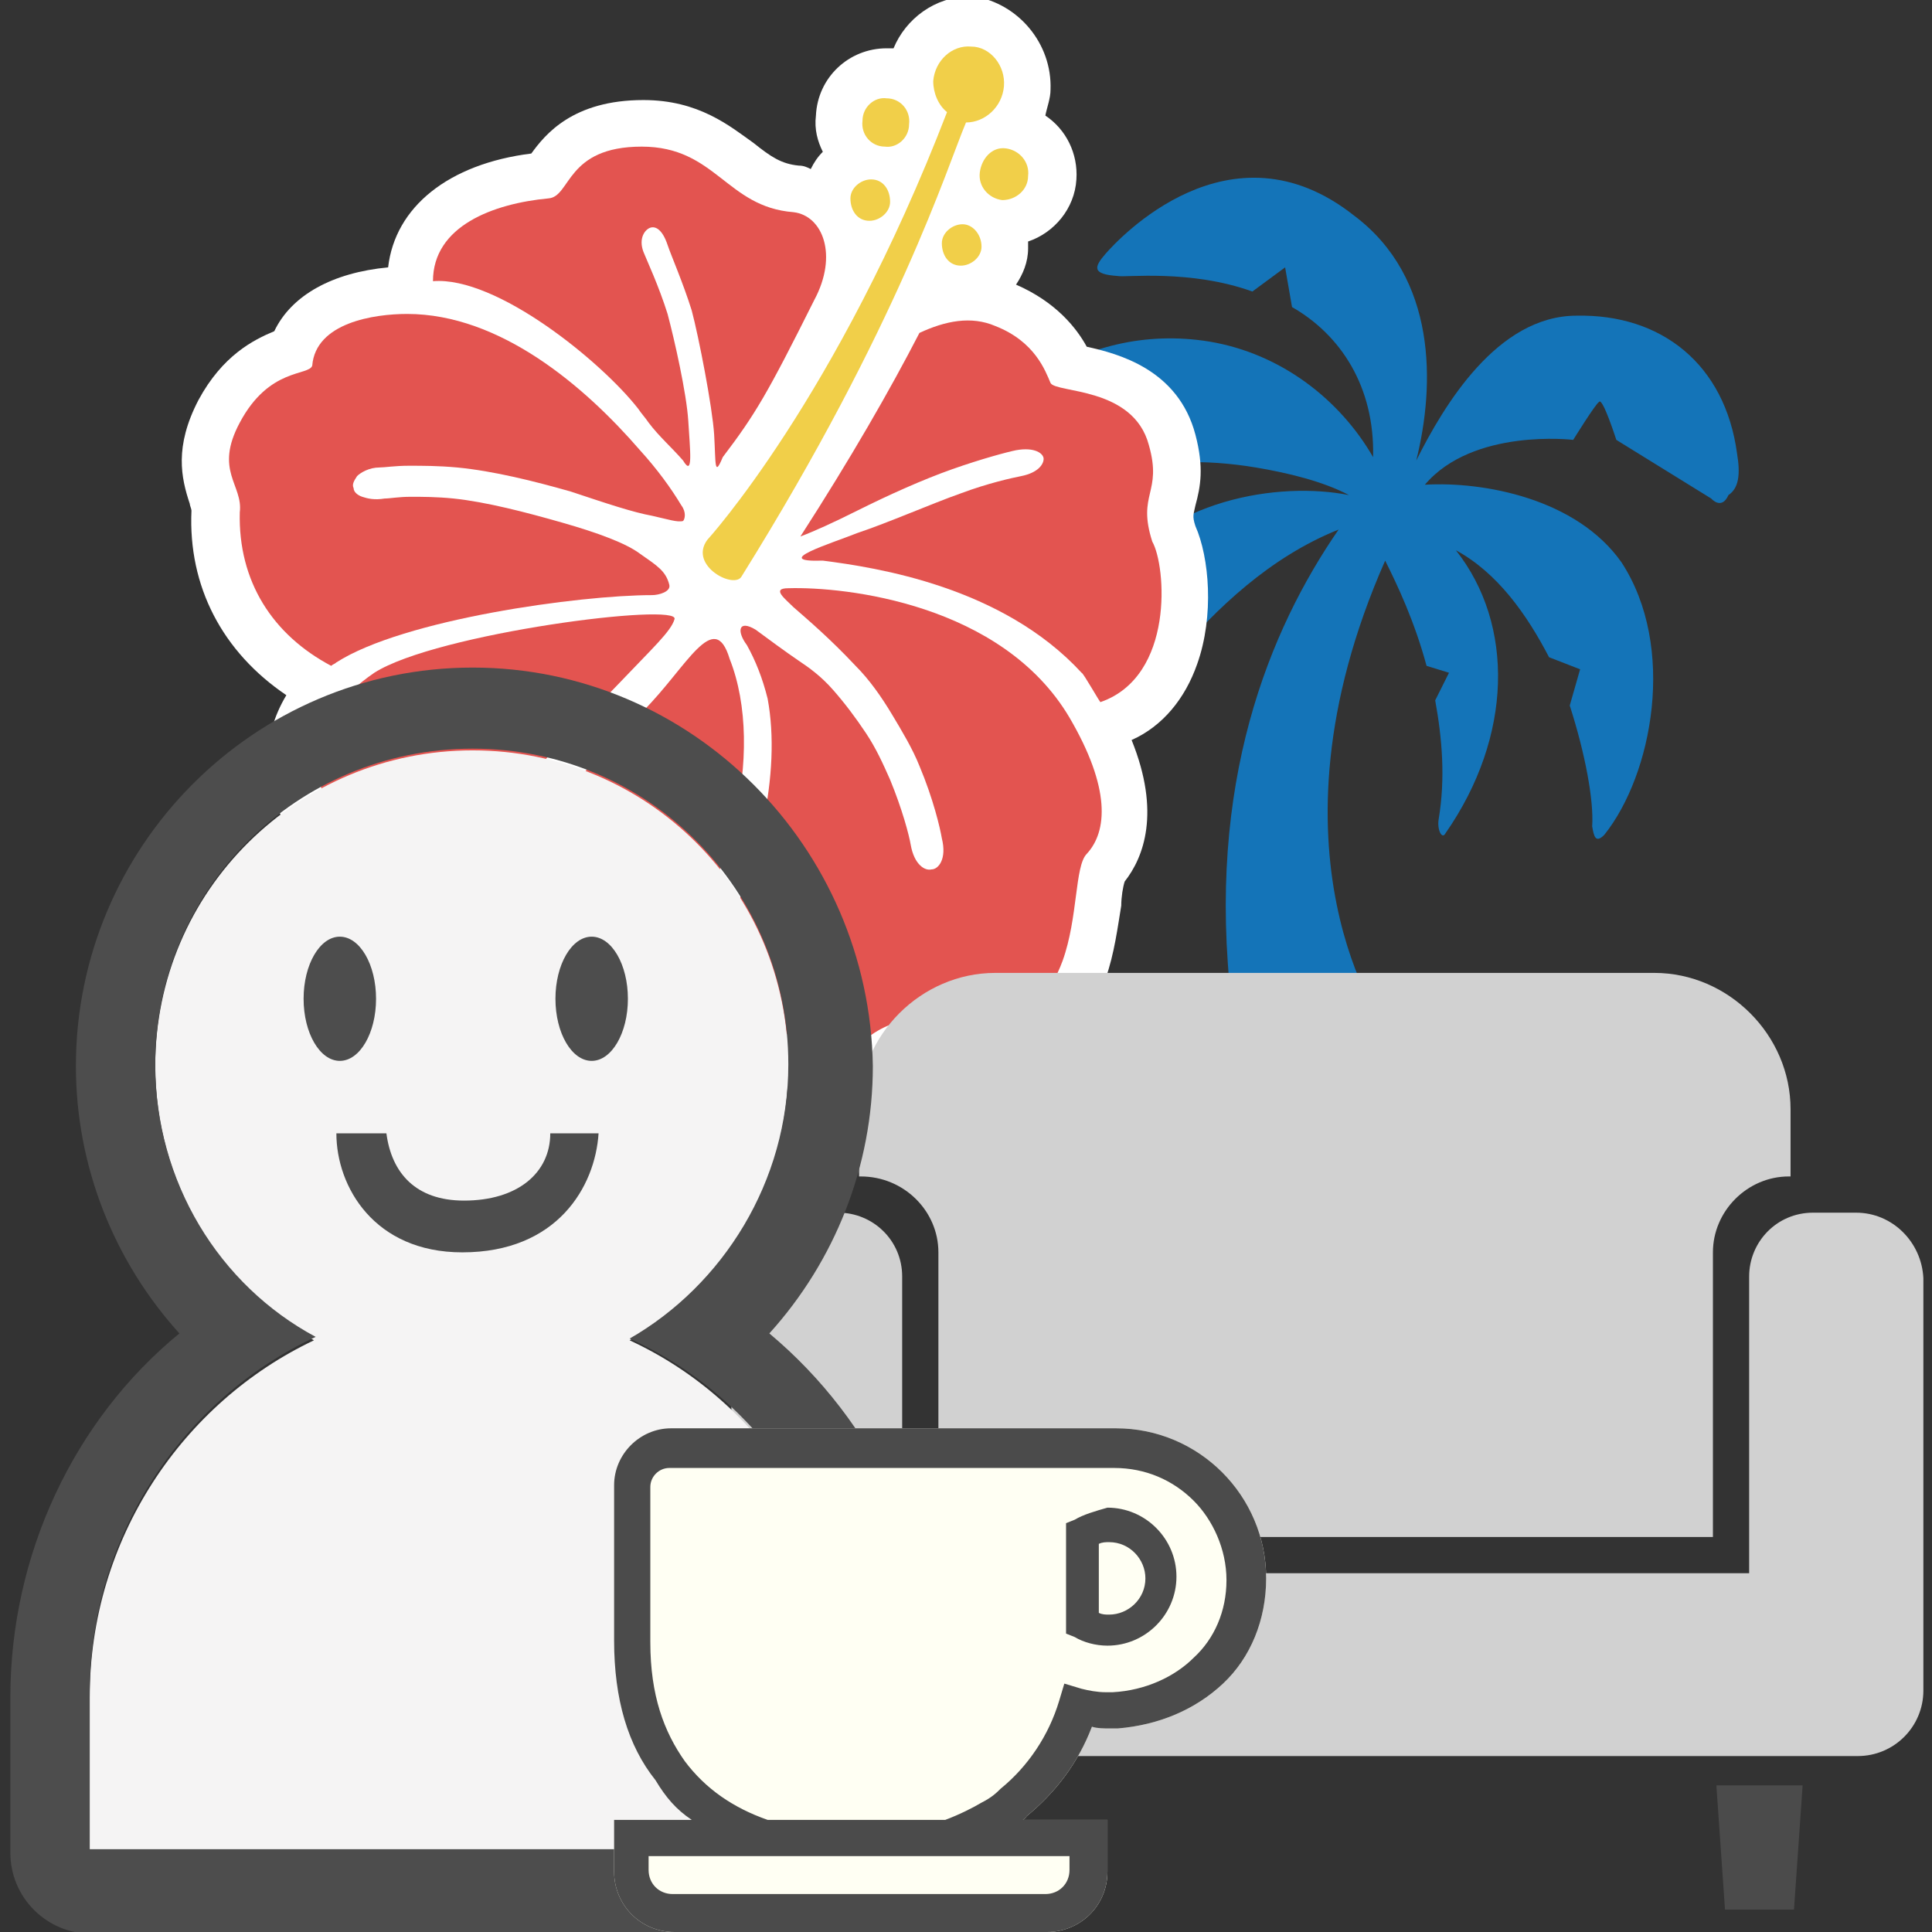 <?xml version="1.0" encoding="utf-8"?>
<!-- Generator: Adobe Illustrator 22.0.1, SVG Export Plug-In . SVG Version: 6.00 Build 0)  -->
<svg version="1.1" xmlns="http://www.w3.org/2000/svg" xmlns:xlink="http://www.w3.org/1999/xlink" x="0px" y="0px"
	 viewBox="0 0 112 112" style="enable-background:new 0 0 112 112;" xml:space="preserve">
<rect x="0" y="0" width="112" height="112" fill="#333333" stroke="none"/>
<style type="text/css">
	.st0{fill:#D1D1D1;}
	.st1{fill:#4B4B4B;}
	.st2{fill:#F5F4F4;}
	.st3{fill:#4D4D4D;}
	.st4{fill:#FFFFF3;}
	.st5{fill:#E35450;}
	.st6{fill:#FFFFFF;}
	.st7{fill:#FFFFFF;stroke:#4D4D4D;stroke-width:2.126;stroke-miterlimit:10;}
	.st8{display:none;fill:#1474B8;}
	.st9{fill:#FFFFFF;stroke:#B3B3B3;stroke-miterlimit:10;}
	.st10{fill:#1474B8;}
	.st11{fill:#156A9E;}
	.st12{fill:#F6F5F5;}
	.st13{fill:#F1CF49;}
	.st14{fill:#EEFCFF;}
	.st15{fill-rule:evenodd;clip-rule:evenodd;fill:#E25450;}
	.st16{fill:#575757;}
	.st17{fill:#F5F4F5;}
	.st18{fill:#585757;}
	.st19{fill-rule:evenodd;clip-rule:evenodd;fill:#E35450;}
	.st20{fill:#4B4948;}
	.st21{display:none;fill:#4D4D4D;stroke:#4D4D4D;stroke-width:2.268;stroke-miterlimit:10;}
	.st22{fill:#E25450;}
	.st23{fill:#FFFFFF;stroke:#4D4D4D;stroke-width:2.268;stroke-miterlimit:10;}
	.st24{fill:#606060;}
	.st25{fill:#84AC67;}
	.st26{fill:#F7DB52;}
	.st27{fill:#15B785;}
	.st28{fill:#1574B8;}
	.st29{display:none;fill:#FFFFF3;}
	.st30{display:none;}
	.st31{display:inline;fill:#4D4D4D;}
	.st32{display:inline;fill:#F1CF49;}
	.st33{display:inline;fill:#E25450;}
</style>
<g id="レイヤー_8">
</g>
<g id="レイヤー_13">
</g>
<g id="レイヤー_14">
</g>
<g id="レイヤー_9">
</g>
<g id="suitcase">
</g>
<g id="レイヤー_11">
</g>
<g id="レイヤー_12_2_">
</g>
<g id="ico_x5F_point">
</g>
<g id="treatment">
</g>
<g id="unknown">
</g>
<g id="number">
</g>
<g id="ico_x5F_user">
</g>
<g id="ico_x5F_helpdesk_1_">
</g>
<g id="がいど">
</g>
<g id="Wifi">
	<g id="レイヤー_10">
		<g>
			<circle class="st29" cx="56" cy="32.9" r="32.9"/>
			<path id="やし" class="st10" d="M100.7,26.3c-0.7-5.2-4.4-8.1-9.3-8c-4.6,0-7.7,5.2-9.3,8.4c1.1-4.4,1.2-10.6-3.6-14.2
				c-7.2-5.7-13.7,1.4-14.4,2.2c-0.7,0.8-0.8,1.2,0.7,1.3c0.4,0.1,4.2-0.4,7.8,0.9l1.9-1.4l0.4,2.3c2.8,1.6,4.8,4.6,4.7,8.7
				c-1.9-3.3-5.3-6-9.5-6.7c-7.4-1.2-14.2,3.6-15.4,10.8c-0.1,0.6,0,0.2,0,0.2c0,0.2,0.1,0.6,0.3,0.6s0.6,0.1,0.8-0.1
				c0,0,0.2-0.2,0.9-0.8c1.3-0.9,2.7-1.6,4.3-2.1l1.7-2.2l1.5,1.2c2.8-0.7,5.6-0.8,8.6-0.3c1.8,0.3,3.9,0.8,5.4,1.6
				c-4-0.8-10.7,0.2-13.9,5.1c-4,6-1.9,11.7-1.6,12.1c0.3,0.4,0.7,0.1,1-0.4c0.4-1.3,1.5-3.5,3.2-5.9l-0.2-2.1l1.4,0.6
				c2.4-2.8,5.5-5.8,9.5-7.4c-4,5.8-7.7,14.7-6.2,27.5l8.9,1.4c0,0-7.5-10.1,0-27.1c0.7,1.4,1.7,3.5,2.4,6.1L84,39l-0.8,1.6
				c0.4,2.2,0.6,4.5,0.2,6.9c-0.1,0.6,0.2,1.2,0.4,0.8c3.9-5.6,4-12.1,0.6-16.4c2.4,1.3,4.1,3.7,5.4,6.2l1.8,0.7L91,40.9
				c0.9,2.8,1.4,5.5,1.3,7c0.1,0.6,0.2,1,0.7,0.5c2.8-3.5,4.2-10.9,1-15.8c-2.6-3.7-8-4.7-11.4-4.5c2.8-3.3,8.6-2.6,8.6-2.6
				s1.3-2.1,1.5-2.2c0.2-0.3,1,2.2,1,2.2l5.5,3.4c0,0,0.6,0.7,1-0.2C100.8,28.3,100.9,27.5,100.7,26.3z"/>
			<g class="st30">
				<path class="st31" d="M19.7,32.9c1.1-2.1,2.6-2.9,3.6-3.2c0.8-1.7,2.7-2.8,5.4-3c0.3-2.9,2.8-4.9,6.7-5.4
					c0.6-0.9,1.9-2.6,5.3-2.6c2.6,0,4.1,1.2,5.2,2c0.9,0.7,1.3,1,2.1,1.1c0.2,0,0.4,0.1,0.6,0.1c0.1-0.3,0.3-0.6,0.6-0.8
					c-0.2-0.5-0.4-1.1-0.3-1.7c0.1-1.8,1.6-3.2,3.3-3.2h0.2h0.1c0.6-1.4,2-2.4,3.6-2.4c0.1,0,0.2,0,0.3,0c2.1,0.2,3.8,2,3.6,4.2
					c0,0.4-0.1,0.8-0.3,1.2c0.9,0.7,1.5,1.8,1.5,3c-0.1,1.4-1,2.6-2.3,3c0,0.1,0,0.2,0,0.3c0,0.6-0.3,1.2-0.6,1.7
					c1.9,0.8,2.8,2,3.3,2.9c1.5,0.3,4.3,1,5.2,4.1c0.4,1.5,0.2,2.5,0,3.3c-0.1,0.4-0.1,0.5,0,1c0.7,1.5,0.9,4.3,0.1,6.5
					c-0.6,1.7-1.7,2.9-3.1,3.6c1.4,3.5,0.5,5.6-0.3,6.7c-0.1,0.3-0.1,0.8-0.2,1.1c-0.1,1-0.3,2.2-0.7,3.4c-1.3,3.7-4.2,4.2-5.8,4.2
					l0,0c-0.4,0-0.9,0-1.3,0c-0.4,0-0.7,0-1.1,0c-0.8,0-1.2,0.1-1.7,0.4c-0.9,0.6-1.9,0.9-3,0.9l0,0c-2.5,0-5-1.6-6.7-4.1
					c-0.2,0.2-0.4,0.4-0.6,0.6C40.8,64,38.8,65,37,65c-1.6,0-3-0.7-4.1-2c-0.1-0.1-0.1-0.1-0.1-0.2h-0.7c-0.4,0-1.1,0-1.9-0.2
					c-2.7-0.7-5.9-3.6-6.2-6.5c0-0.6-0.1-1.1-0.1-1.6c-0.1-0.8-0.1-1.8-0.2-2c-0.8-1.6-0.9-3.7,0.3-5.7c-3-2-4.6-5.1-4.5-8.8
					c0-0.1-0.1-0.2-0.1-0.4C18.9,36.5,18.6,35.1,19.7,32.9z"/>
				<path class="st32" d="M57.8,18c0.1-1-0.6-1.8-1.6-1.9c-0.9-0.1-1.7,0.7-1.8,1.7c0,0.6,0.2,1.1,0.6,1.5
					c-5.2,13.6-11.4,20.3-11.4,20.3c-0.9,1.2,1.3,2.3,1.7,1.7c7.5-12.1,9.8-19.4,10.7-21.6C57,19.7,57.7,19,57.8,18z"/>
				<path class="st32" d="M51.6,22.4c-0.5,0-1,0.4-1,0.9s0.4,1,0.9,1.1c0.5,0,1-0.4,1-0.9C52.5,22.9,52.1,22.4,51.6,22.4z"/>
				<path class="st32" d="M55.8,24.5c-0.5,0-1,0.4-1,0.9c0,0.6,0.4,1,0.9,1.1c0.5,0,1-0.4,1-0.9C56.8,25,56.4,24.6,55.8,24.5z"/>
				<path class="st32" d="M53.3,19.8c0-0.7-0.4-1.2-1-1.3c-0.6,0-1.2,0.5-1.2,1.1c0,0.7,0.4,1.2,1,1.3
					C52.8,20.9,53.3,20.5,53.3,19.8z"/>
				<path class="st32" d="M59,22.3c0-0.7-0.4-1.2-1-1.3c-0.6,0-1.2,0.5-1.2,1.1c0,0.7,0.4,1.2,1,1.3C58.4,23.4,58.9,22.9,59,22.3z"
					/>
				<path class="st33" d="M21.7,38.2c-0.1,3.3,1.5,5.8,4.3,7.3c0.1-0.1,0.2-0.1,0.2-0.2c3.2-2,11.5-3.2,14.9-3.2
					c0.3,0,0.9-0.1,0.8-0.5c-0.1-0.7-0.6-0.9-1.4-1.5c-0.7-0.5-2-1-3.7-1.5s-3.6-0.9-5.1-1.1c-0.8-0.1-1.5-0.1-2.1-0.1
					s-1,0.1-1.2,0.1c-0.5,0.1-0.8,0-1-0.1S27,37.2,27,37s0-0.4,0.2-0.5c0.2-0.2,0.5-0.4,1.1-0.4c0.3,0,0.7-0.1,1.4-0.1
					c0.6,0,1.4,0,2.3,0.1c1.7,0.2,3.7,0.6,5.4,1.2c1.7,0.5,3,1,3.8,1.1c0.7,0.1,1.2,0.4,1.5,0.2c0.1-0.1,0.2-0.4-0.1-0.7
					c-0.5-0.8-1.2-1.7-1.9-2.6c-2.6-3-6.6-6.5-11-6.5c-1.6,0-4.3,0.4-4.5,2.4c-0.2,0.5-2.1,0.1-3.4,2.7
					C20.4,36.2,21.8,36.8,21.7,38.2z"/>
				<path class="st33" d="M44.1,59c0.2,0.4,0.4,0.8,0.6,1.2c1.8,2.9,4.9,4.1,6.8,2.8c1.7-1.1,3.3-0.7,5.3-0.7c2.2,0,3.2-1.2,3.7-2.8
					c0.7-2,0.6-4.5,1.1-5.1c1-1.1,1.2-3.1-0.8-6.4c-3.1-5.4-10.6-6.2-13.3-6.1c-0.8,0-0.2,0.5,0.2,0.9c0.7,0.5,1.7,1.4,3,2.8
					c0.6,0.7,1.2,1.4,1.7,2.3c0.5,0.8,0.9,1.6,1.3,2.4c0.7,1.6,1,2.9,1.1,3.4c0.2,1-0.2,1.5-0.5,1.5s-0.8-0.3-1-1.2
					c-0.1-0.5-0.4-1.7-1-3.1c-0.3-0.7-0.7-1.5-1.2-2.2s-1-1.4-1.6-2s-1.1-1.1-1.6-1.4c-0.5-0.3-1.7-1.2-2-1.4
					c-0.8-0.5-0.9,0.1-0.4,0.7c0.4,0.7,0.8,1.5,0.9,2.5C47.3,50.5,46.2,55.2,44.1,59z"/>
				<path class="st33" d="M61.4,45.8c0.1,0,0.9,1.4,0.9,1.4c3.5-1.2,3.1-6.5,2.4-7.6c-0.8-2.3,0.5-2.3-0.1-4.6
					c-0.8-2.8-4.4-2.4-4.6-2.9c-0.3-0.6-0.7-1.9-2.6-2.7c-1.1-0.5-2.3-0.3-3.6,0.3c-1.4,2.7-3.2,5.9-5.7,9.6
					c0.7-0.2,1.6-0.6,2.7-1.2c1.4-0.7,3.1-1.4,4.5-1.9s2.6-0.8,3-0.9c0.9-0.2,1.3,0.1,1.3,0.4c0,0.3-0.3,0.6-1.1,0.8
					c-0.4,0.1-1.5,0.3-2.9,0.8s-3.5,1.4-4.9,1.9c-1.2,0.5-4.2,1.4-1.7,1.3C51.8,40.8,57.8,41.6,61.4,45.8z"/>
				<path class="st33" d="M48.8,28.2c1.1-2.2,0.4-4-1-4.1c-3.2-0.3-3.7-3.1-7.2-3.1c-3.6,0-3.3,2.4-4.4,2.5
					c-2.6,0.2-5.4,1.3-5.4,3.9c3-0.2,8,3.9,9.7,6.1c0.2,0.2,0.3,0.4,0.5,0.6c0.5,0.6,1.1,1.2,1.7,1.8c0.5,0.8,0.3-0.5,0.2-1.9
					c-0.1-1.3-0.6-3.9-1-5c-0.4-1.3-1-2.5-1.1-3c-0.2-0.7,0.1-1.1,0.3-1.1c0.3-0.1,0.6,0.1,0.9,0.8c0.2,0.5,0.7,1.8,1.1,3.1
					c0.3,1.2,1,4.6,1.1,5.9c0.1,1.4,0,2,0.4,1.1C46,33.5,46.6,32.5,48.8,28.2z"/>
				<path class="st33" d="M25.7,51.5c0.4,0.8,0.4,2.2,0.5,4.4c0.1,1.7,2.5,4,4.5,4.5c1.9,0.5,2.5-0.5,3.8,1.1
					c1.5,1.8,3.9,1.5,6.3-0.9c4-4.2,5.6-11.3,3.9-15.6c-0.7-2.5-2,0.4-4.1,2.5c-2.4,2.4-5.2,5.4-5.8,6.1c-0.6,0.7-1.2,0.6-1.5,0.3
					S33,53,33.6,52.3c0.7-0.7,3.5-3.7,5.9-6.1c1.6-1.6,2.4-2.4,2.6-3c0.3-0.8-11.3,0.6-14.2,2.5C24.9,47.9,25,50.2,25.7,51.5z"/>
			</g>
			<g>
				<path class="st6" d="M11.5,23.2c1.4-2.6,3.2-3.5,4.4-4c1-2.1,3.4-3.4,6.6-3.7c0.4-3.5,3.5-6,8.3-6.6c0.8-1.1,2.4-3.1,6.5-3.1
					c3.2,0,5,1.5,6.4,2.5c1,0.8,1.6,1.2,2.6,1.3c0.3,0,0.5,0.1,0.7,0.2c0.2-0.4,0.4-0.7,0.7-1c-0.3-0.6-0.5-1.3-0.4-2.1
					c0.1-2.2,1.9-3.9,4.1-3.9h0.3h0.1c0.7-1.7,2.4-3,4.4-3c0.1,0,0.2,0,0.3,0C59,0.2,61,2.5,60.9,5.2c0,0.5-0.2,1-0.3,1.5
					c1.2,0.8,1.9,2.2,1.8,3.7c-0.1,1.7-1.3,3.1-2.8,3.6c0,0.1,0,0.3,0,0.4c0,0.8-0.3,1.5-0.7,2.1c2.3,1,3.5,2.5,4.1,3.6
					c1.8,0.4,5.3,1.3,6.3,5.1c0.5,1.9,0.3,3,0,4.1c-0.1,0.5-0.2,0.6,0,1.2c0.8,1.8,1.1,5.2,0.1,8c-0.7,2-2,3.6-3.8,4.4
					c1.7,4.2,0.7,6.8-0.4,8.2C65.1,51.4,65,52,65,52.5c-0.2,1.2-0.4,2.8-0.9,4.2c-1.6,4.5-5.1,5.2-7.2,5.2l0,0c-0.5,0-1.1,0-1.6-0.1
					c-0.4,0-0.9,0-1.3,0c-1,0-1.5,0.1-2.1,0.5c-1.1,0.7-2.3,1.1-3.7,1.1l0,0c-3.1,0-6.2-1.9-8.2-5c-0.2,0.3-0.4,0.5-0.7,0.8
					c-2.1,2.2-4.5,3.4-6.8,3.4c-1.9,0-3.7-0.9-5-2.4c-0.1-0.1-0.1-0.2-0.2-0.2h-0.9c-0.5,0-1.3,0-2.3-0.3c-3.3-0.9-7.3-4.5-7.5-7.9
					c-0.1-0.7-0.1-1.4-0.1-2c-0.1-1-0.1-2.2-0.2-2.5c-1-1.9-1.2-4.5,0.3-7c-3.7-2.5-5.7-6.3-5.5-10.7c0-0.1-0.1-0.3-0.1-0.4
					C10.5,27.7,10.1,25.9,11.5,23.2z"/>
				<path class="st13" d="M58.2,5c0.1-1.2-0.8-2.3-1.9-2.3c-1.1-0.1-2.1,0.8-2.2,2c0,0.7,0.3,1.4,0.8,1.8C48.5,23.1,41,31.3,41,31.3
					c-1.1,1.5,1.6,2.9,2,2.1C52.1,18.8,54.9,9.7,56,7.1C57.1,7.1,58.1,6.2,58.2,5z"/>
				<path class="st13" d="M50.5,10.4c-0.6,0-1.2,0.5-1.2,1.1c0,0.7,0.4,1.3,1.1,1.3c0.6,0,1.2-0.5,1.2-1.1
					C51.6,11,51.2,10.4,50.5,10.4z"/>
				<path class="st13" d="M55.8,13c-0.6,0-1.2,0.5-1.2,1.1c0,0.7,0.4,1.3,1.1,1.3c0.6,0,1.2-0.5,1.2-1.1C56.9,13.6,56.4,13,55.8,13z
					"/>
				<path class="st13" d="M52.7,7.2c0.1-0.8-0.5-1.5-1.3-1.5C50.7,5.6,50,6.2,50,7c-0.1,0.8,0.5,1.5,1.3,1.5C52,8.6,52.7,8,52.7,7.2
					z"/>
				<path class="st13" d="M59.6,10.2c0.1-0.8-0.5-1.5-1.3-1.6s-1.4,0.6-1.5,1.4c-0.1,0.8,0.5,1.5,1.3,1.6
					C58.9,11.6,59.6,11,59.6,10.2z"/>
				<path class="st5" d="M13.9,29.7c-0.1,4,1.9,7.1,5.3,8.9c0.1-0.1,0.2-0.1,0.3-0.2c3.9-2.5,14.1-3.9,18.3-3.9c0.4,0,1.1-0.2,1-0.6
					c-0.2-0.8-0.7-1.1-1.7-1.8c-0.8-0.6-2.4-1.2-4.5-1.8c-2.1-0.6-4.4-1.2-6.3-1.4c-1-0.1-1.8-0.1-2.5-0.1s-1.2,0.1-1.5,0.1
					c-0.6,0.1-1,0-1.3-0.1s-0.5-0.3-0.5-0.5c-0.1-0.2,0-0.4,0.2-0.7c0.2-0.2,0.7-0.5,1.3-0.5c0.3,0,0.9-0.1,1.7-0.1
					c0.8,0,1.7,0,2.8,0.1c2.1,0.2,4.5,0.8,6.6,1.4c2.1,0.7,3.6,1.2,4.7,1.4c0.9,0.2,1.5,0.4,1.8,0.3c0.1-0.1,0.2-0.5-0.1-0.9
					c-0.6-1-1.4-2.1-2.4-3.2c-3.2-3.7-8.1-7.9-13.5-7.9c-1.9,0-5.3,0.5-5.5,3c-0.2,0.6-2.5,0.1-4.2,3.3
					C12.4,27.3,14.1,28.1,13.9,29.7z"/>
				<path class="st5" d="M41.4,55.2c0.2,0.5,0.5,1,0.8,1.4c2.2,3.6,5.9,5,8.3,3.4c2-1.4,4-0.9,6.5-0.9c2.7,0,3.9-1.5,4.6-3.4
					c0.9-2.5,0.7-5.5,1.4-6.2c1.2-1.3,1.4-3.8-1-7.9C58.1,35,49,34,45.7,34.1c-1,0-0.2,0.6,0.3,1.1c0.8,0.7,2.1,1.8,3.6,3.4
					c0.8,0.8,1.5,1.8,2.1,2.8s1.2,2,1.6,3c0.8,1.9,1.2,3.6,1.3,4.2c0.3,1.2-0.2,1.8-0.6,1.8c-0.4,0.1-1-0.3-1.2-1.4
					c-0.1-0.6-0.5-2.1-1.2-3.8c-0.4-0.9-0.8-1.8-1.4-2.7c-0.6-0.9-1.2-1.7-1.9-2.5s-1.4-1.3-2-1.7s-2.1-1.5-2.5-1.8
					c-1-0.6-1.1,0.1-0.5,0.9c0.5,0.9,0.9,1.9,1.2,3.1C45.3,44.8,44,50.6,41.4,55.2z"/>
				<path class="st5" d="M62.7,39c0.1,0,1.1,1.8,1.1,1.7c4.3-1.5,3.8-7.9,3-9.3c-0.9-2.8,0.6-2.8-0.2-5.6c-0.9-3.4-5.4-3-5.7-3.6
					c-0.3-0.7-0.9-2.4-3.2-3.3c-1.4-0.6-2.9-0.3-4.4,0.4c-1.7,3.3-4,7.3-6.9,11.8c0.8-0.3,1.9-0.8,3.3-1.5c1.8-0.9,3.8-1.8,5.5-2.4
					s3.2-1,3.7-1.1c1.1-0.2,1.6,0.2,1.6,0.5s-0.3,0.8-1.3,1c-0.5,0.1-1.9,0.4-3.5,1c-1.7,0.6-4.2,1.7-6,2.3c-1.5,0.6-5.1,1.7-2,1.6
					C50.8,32.9,58.1,34,62.7,39z"/>
				<path class="st5" d="M47.2,17.4c1.4-2.6,0.5-4.9-1.2-5.1c-3.9-0.3-4.5-3.8-8.8-3.8c-4.4,0-4.1,2.9-5.4,3
					c-3.2,0.3-6.7,1.6-6.7,4.8C28.8,16,34.9,21,37,23.7c0.2,0.3,0.4,0.5,0.6,0.8c0.6,0.8,1.4,1.5,2,2.2c0.6,1,0.4-0.6,0.3-2.3
					c-0.1-1.6-0.8-4.7-1.2-6.2c-0.5-1.6-1.2-3.1-1.4-3.6c-0.3-0.8,0.1-1.3,0.4-1.4c0.3-0.1,0.7,0.1,1,1c0.2,0.6,0.9,2.2,1.4,3.8
					c0.4,1.5,1.2,5.6,1.3,7.2c0.1,1.7,0,2.5,0.5,1.3C43.8,24,44.5,22.8,47.2,17.4z"/>
				<path class="st5" d="M18.8,46.1c0.5,0.9,0.4,2.7,0.7,5.4c0.2,2.1,3,4.9,5.6,5.6c2.3,0.6,3.1-0.6,4.7,1.4
					c1.8,2.2,4.8,1.9,7.7-1.2c4.9-5.1,6.9-13.8,4.8-19.1c-0.9-3-2.5,0.5-5,3c-2.9,3-6.4,6.7-7.2,7.5c-0.8,0.9-1.5,0.7-1.8,0.4
					s-0.4-1.1,0.4-2s4.3-4.5,7.2-7.5c1.9-2,3-3,3.2-3.7c0.4-1-13.8,0.8-17.4,3.1C17.9,41.6,18,44.4,18.8,46.1z"/>
			</g>
			<g>
				<g>
					<path class="st0" d="M107.6,70.3h-2.5c-2.1,0-3.7,1.7-3.7,3.7v17.2H52.3V74c0-2.1-1.7-3.7-3.7-3.7h-2.4c-2.1,0-3.8,1.7-3.8,3.8
						V98c0,2.1,1.7,3.8,3.8,3.8h6.2h49.1h6.2c2.1,0,3.8-1.7,3.8-3.8V74.1C111.4,72,109.7,70.3,107.6,70.3z"/>
					<polygon class="st1" points="49.8,110.7 53.8,110.7 54.3,103.5 49.3,103.5 					"/>
					<polygon class="st1" points="100,110.7 104,110.7 104.5,103.5 99.5,103.5 					"/>
					<path class="st0" d="M54.4,72.6v16.5h44.9V72.6c0-2.4,2-4.4,4.4-4.4h0.1v-3.9c0-4.3-3.6-7.9-7.9-7.9H57.7
						c-4.3,0-7.9,3.6-7.9,7.9v3.9h0.1C52.4,68.2,54.4,70.2,54.4,72.6z"/>
				</g>
			</g>
			<g id="ico_x5F_lounge_2_">
				<g>
					<path id="XMLID_28_" class="st2" d="M36.5,77.7c5.5-3.1,9.2-9.1,9.2-15.9c0-10.2-8.2-18.3-18.3-18.3S9,51.6,9,61.8
						c0,6.8,3.8,12.8,9.2,15.9c-7.6,3.6-13,11.5-13,20.7v9h44.4v-9C49.5,89.2,44.1,81.2,36.5,77.7z"/>
					<g>
						<path id="XMLID_27_" class="st3" d="M27.4,43.4c10.2,0,18.3,8.2,18.3,18.3c0,6.8-3.8,12.8-9.2,15.9
							c7.7,3.5,13.1,11.5,13.1,20.6v9H5.2v-9c0-9.2,5.4-17.1,13.1-20.7c-5.6-3-9.3-9-9.3-15.8C9,51.6,17.2,43.4,27.4,43.4
							 M27.4,38.7c-12.7,0-23,10.4-23,23.1c0,5.8,2.2,11.3,6,15.5c-6.1,5-9.8,12.8-9.8,21.1v9c0,2.6,2.1,4.7,4.7,4.7h44.4
							c2.6,0,4.7-2.1,4.7-4.7v-9c0-8.3-3.7-16-9.8-21.1c3.8-4.2,6-9.7,6-15.5C50.4,49.1,40.1,38.7,27.4,38.7L27.4,38.7z"/>
						<ellipse id="XMLID_26_" class="st3" cx="19.7" cy="57.9" rx="2.1" ry="3.6"/>
						<ellipse id="XMLID_25_" class="st3" cx="34.3" cy="57.9" rx="2.1" ry="3.6"/>
						<path id="XMLID_24_" class="st3" d="M26.8,72.6c-5.1,0-7.3-3.8-7.3-6.9h2.9c0.3,2.3,1.7,3.9,4.5,3.9c3.1,0,5-1.6,5-3.9h2.8
							C34.5,68.8,32.3,72.6,26.8,72.6z"/>
					</g>
				</g>
			</g>
			<g>
				<path class="st4" d="M40.1,105.5h-4.5v3c0,1.9,1.5,3.5,3.5,3.5h21.6c1.9,0,3.5-1.5,3.5-3.5v-3h-4.9c0.1-0.1,0.2-0.1,0.2-0.2l0,0
					l0,0c1.7-1.4,3-3.1,3.8-5.2c0.3,0.1,0.7,0.1,1,0.1c0.2,0,0.3,0,0.5,0c2.4-0.2,4.5-1.1,6.1-2.6s2.5-3.7,2.5-6.1
					c0-4.8-3.9-8.7-8.7-8.7c-0.4,0-6.8,0-13.2,0s-12.6,0-12.6,0c-1.8,0-3.3,1.5-3.3,3.3v9c0,3.4,0.8,6.1,2.4,8.1
					C38.6,104.2,39.2,104.9,40.1,105.5z"/>
				<g>
					<path class="st1" d="M40.1,105.5h-4.5v3c0,1.9,1.5,3.5,3.5,3.5h21.6c1.9,0,3.5-1.5,3.5-3.5v-3h-4.9c0.1-0.1,0.2-0.1,0.2-0.2
						l0,0l0,0c1.7-1.4,3-3.1,3.8-5.2c0.3,0.1,0.7,0.1,1,0.1c0.2,0,0.3,0,0.5,0c2.4-0.2,4.5-1.1,6.1-2.6s2.5-3.7,2.5-6.1
						c0-4.8-3.9-8.7-8.7-8.7c-0.4,0-6.8,0-13.2,0s-12.6,0-12.6,0c-1.8,0-3.3,1.5-3.3,3.3v9c0,3.4,0.8,6.1,2.4,8.1
						C38.6,104.2,39.2,104.9,40.1,105.5z M44.2,107.6H55h7v0.8c0,0.8-0.6,1.4-1.4,1.4H39c-0.8,0-1.4-0.6-1.4-1.4v-0.8H44.2z
						 M39.7,102.1c-1.2-1.7-2-3.8-2-6.9v-9c0-0.6,0.5-1.1,1.1-1.1c0,0,25.1,0,25.8,0c1.8,0,3.4,0.7,4.6,1.9c1.1,1.1,1.9,2.8,1.9,4.6
						c0,1.8-0.7,3.4-1.9,4.5c-1.1,1.1-2.8,1.9-4.7,2c-0.2,0-0.2,0-0.4,0c-0.5,0-1-0.1-1.4-0.2l-1-0.3l-0.3,1c-0.6,2-1.8,3.8-3.4,5.1
						l0,0l0,0c-0.2,0.2-0.5,0.5-1.1,0.8c-0.5,0.3-1.3,0.7-2.1,1H44.5C42.5,104.8,40.9,103.7,39.7,102.1z"/>
					<path class="st1" d="M62.3,88.1l-0.5,0.2v6.4l0.5,0.2c0.5,0.3,1.2,0.5,1.9,0.5c2.2,0,4-1.8,4-4s-1.8-4-4-4
						C63.5,87.6,62.8,87.8,62.3,88.1z M63.7,89.5c0.2-0.1,0.4-0.1,0.6-0.1c1.2,0,2.1,1,2.1,2.1c0,1.2-1,2.1-2.1,2.1
						c-0.2,0-0.4,0-0.6-0.1C63.7,93.5,63.7,89.5,63.7,89.5z"/>
				</g>
			</g>
		</g>
	</g>
</g>
</svg>
